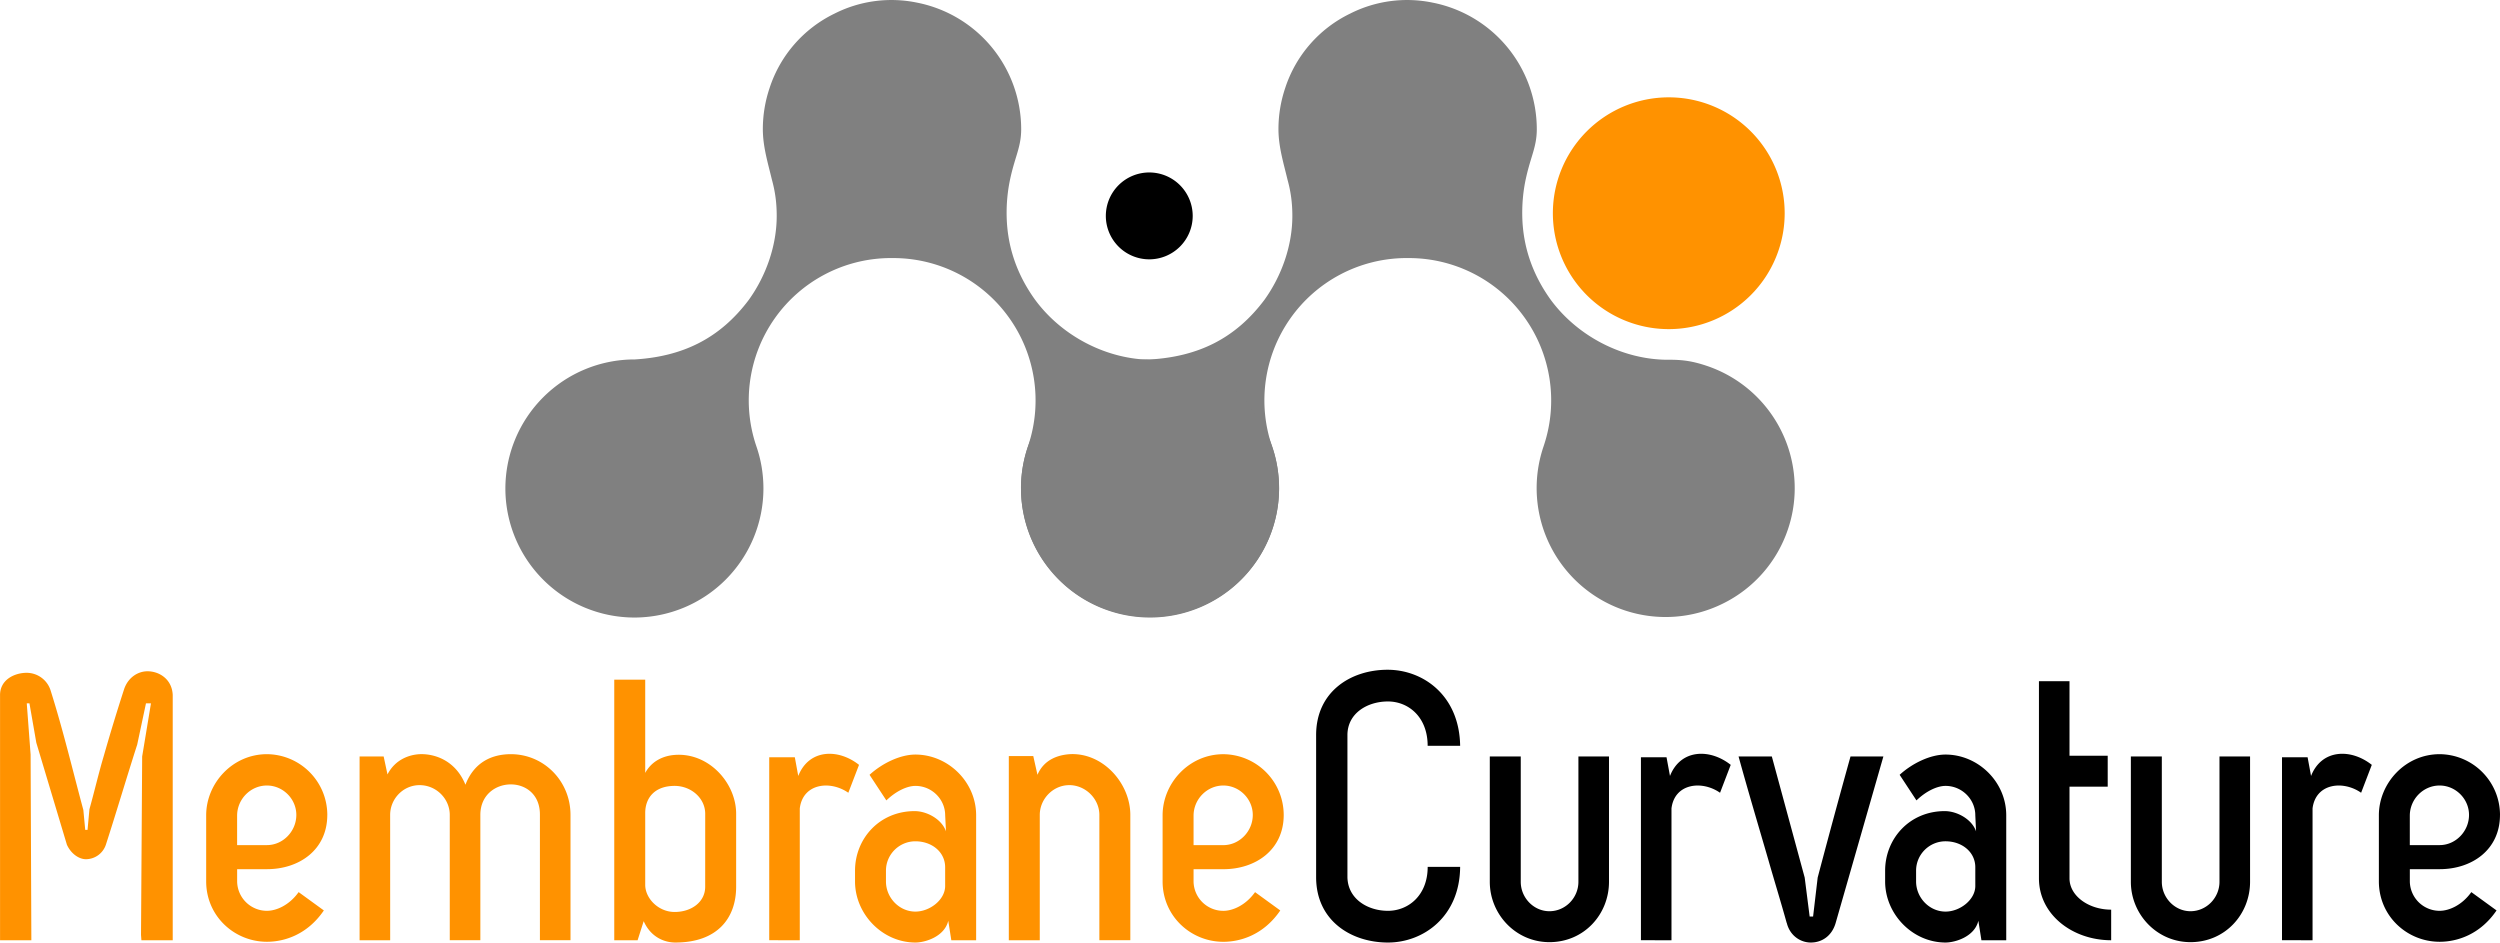 <svg xmlns="http://www.w3.org/2000/svg" xml:space="preserve" width="352.174" height="132.777" viewBox="0 0 93.179 35.131">
    <path d="M316.47 149.142a4.815 4.815 0 0 1 4.81-4.81h.017c1.776-.11 3.156-.771 4.242-2.214.657-.913 1.046-2.039 1.046-3.136 0-.474-.055-.9-.184-1.365-.144-.606-.334-1.215-.334-1.87 0-.52.085-1.037.252-1.533a4.7 4.7 0 0 1 2.416-2.77 4.7 4.7 0 0 1 3.087-.409 4.81 4.81 0 0 1 3.874 4.714c0 .658-.224 1.006-.405 1.832-.103.464-.147.96-.136 1.43.026 1.116.378 2.14 1.041 3.071 1.005 1.384 2.71 2.272 4.419 2.262.527-.004.904.055 1.418.228a4.81 4.81 0 0 1 3.276 4.555v.002c0 .52-.083 1.035-.252 1.533a4.78 4.78 0 0 1-2.421 2.768 4.806 4.806 0 0 1-6.7-5.82l.031-.094a5.303 5.303 0 0 0-.75-4.777 5.3 5.3 0 0 0-4.315-2.185h-.134a5.304 5.304 0 0 0-4.936 7.03q.256.752.257 1.559a4.814 4.814 0 0 1-4.81 4.809 4.813 4.813 0 0 1-4.808-4.81z" style="fill:gray;fill-opacity:1;stroke-width:.189;stroke-linecap:round;paint-order:stroke fill markers;stop-color:#000" transform="translate(-278.417 -130.935)"/>
    <path d="M340.615 143.202a4.32 4.32 0 0 0 4.32-4.32 4.32 4.32 0 0 0-4.32-4.319 4.32 4.32 0 0 0-4.32 4.32 4.32 4.32 0 0 0 4.32 4.319" style="baseline-shift:baseline;display:inline;overflow:visible;vector-effect:none;fill:#ff9200;fill-opacity:1;stroke-width:.189;paint-order:stroke fill markers;stop-color:#000" transform="translate(-278.417 -130.935)"/>
    <path d="M321.251 140.601a1.62 1.62 0 0 0 1.62-1.619 1.62 1.62 0 0 0-1.62-1.619 1.62 1.62 0 0 0-1.618 1.62 1.62 1.62 0 0 0 1.618 1.618" style="baseline-shift:baseline;display:inline;overflow:visible;vector-effect:none;fill:#000;fill-opacity:1;stroke-width:.189;stroke-linecap:round;stroke-linejoin:round;paint-order:stroke fill markers;stop-color:#000" transform="translate(-278.417 -130.935)"/>
    <path d="M297.253 149.142a4.815 4.815 0 0 1 4.809-4.81h.017c1.776-.11 3.156-.771 4.242-2.214.657-.913 1.045-2.039 1.045-3.136 0-.474-.054-.9-.183-1.365-.144-.606-.334-1.215-.334-1.87 0-.52.085-1.037.252-1.533a4.7 4.7 0 0 1 2.416-2.77 4.7 4.7 0 0 1 3.087-.409 4.81 4.81 0 0 1 3.874 4.714c0 .658-.224 1.006-.405 1.832a6 6 0 0 0-.136 1.43c.026 1.116.377 2.14 1.041 3.071 1.004 1.384 2.71 2.272 4.419 2.262.527-.004.904.055 1.418.228a4.81 4.81 0 0 1 3.276 4.555v.002c0 .52-.084 1.035-.252 1.533a4.78 4.78 0 0 1-2.422 2.768 4.806 4.806 0 0 1-6.7-5.82l.032-.094a5.303 5.303 0 0 0-.75-4.777 5.3 5.3 0 0 0-4.315-2.185h-.135a5.304 5.304 0 0 0-4.936 7.03q.257.752.258 1.559a4.814 4.814 0 0 1-4.81 4.809 4.813 4.813 0 0 1-4.808-4.81z" style="fill:gray;fill-opacity:1;stroke-width:.189;stroke-linecap:round;paint-order:stroke fill markers;stop-color:#000" transform="translate(-278.417 -130.935)"/>
    <g stroke="none" aria-label="MembraneCurvature" style="fill:#ff9200;stroke-width:.148;stroke-linecap:round;stroke-linejoin:round;paint-order:stroke fill markers">
        <path d="m281.75 161.095-.071.77h-.086l-.07-.741c-.4-1.481-.741-2.934-1.226-4.472a.94.94 0 0 0-.883-.64c-.455 0-1.01.256-.996.854v9.114h1.167l-.028-6.92-.143-1.91h.1l.256 1.468 1.14 3.802c.156.342.455.54.712.54a.79.79 0 0 0 .74-.54c.37-1.14.783-2.535 1.168-3.731l.327-1.538h.186l-.328 1.98-.043 6.65.015.199h1.167v-9.142c-.028-.599-.512-.883-.94-.883-.341 0-.712.213-.868.655a74 74 0 0 0-.755 2.478c-.2.669-.356 1.352-.541 2.007m8.866.214a2.267 2.267 0 0 0-2.25-2.264c-1.282 0-2.265 1.082-2.265 2.278v2.464c0 1.296 1.054 2.25 2.265 2.25.655 0 1.51-.27 2.121-1.168l-.94-.683c-.355.498-.84.697-1.181.697a1.11 1.11 0 0 1-1.111-1.096v-.456h1.11c1.211 0 2.25-.726 2.25-2.022m-3.361 1.125v-1.096c0-.613.498-1.125 1.11-1.125.599 0 1.097.498 1.097 1.096 0 .612-.498 1.125-1.096 1.125zm5.704-1.125c0-.598.485-1.11 1.097-1.11.626 0 1.125.512 1.125 1.11v4.67h1.14v-4.67c0-1.481 2.235-1.552 2.22 0v4.67h1.14v-4.67c0-1.267-.997-2.264-2.222-2.264-.655 0-1.353.256-1.694 1.139-.356-.883-1.111-1.153-1.68-1.14-.414.015-.94.2-1.225.756l-.143-.67h-.897v6.85h1.14zm10.632 4.756c1.552 0 2.264-.897 2.264-2.079v-2.72c0-1.153-1.025-2.292-2.293-2.193-.384.029-.84.2-1.096.67v-3.475h-1.154v9.712h.87l.227-.712c.256.584.755.797 1.182.797m1.11-2.079c0 .57-.512.94-1.139.94-.612 0-1.096-.513-1.096-1.011v-2.706c.014-.57.384-.982 1.096-.982.613 0 1.14.455 1.14 1.04zm3.526 1.994v-4.913c.114-.94 1.14-1.054 1.809-.584l.399-1.04c-.77-.612-1.866-.598-2.265.414l-.128-.698h-.954v6.82zm4.31.085c.355 0 1.081-.213 1.224-.811l.114.726h.925v-4.657c0-1.253-1.053-2.264-2.264-2.264-.555 0-1.224.313-1.709.755l.627.954c.384-.37.797-.541 1.082-.541.613 0 1.11.498 1.11 1.096l.03.598c-.157-.455-.713-.754-1.168-.754-1.31 0-2.222 1.025-2.222 2.221v.399c0 1.224 1.026 2.278 2.25 2.278m-1.097-2.278v-.399c0-.612.498-1.096 1.096-1.096.613 0 1.11.398 1.11.968v.698c0 .512-.569.954-1.11.954-.598 0-1.096-.513-1.096-1.125m6.83-3.589c.611 0 1.124.513 1.124 1.111v4.67h1.154v-4.67c0-1.182-1.026-2.335-2.265-2.264-.384.028-.94.17-1.196.769l-.156-.698h-.912v6.864h1.154v-4.671c0-.598.498-1.11 1.096-1.11m7.996 1.111a2.267 2.267 0 0 0-2.25-2.264c-1.281 0-2.264 1.082-2.264 2.278v2.464c0 1.296 1.054 2.25 2.264 2.25.655 0 1.51-.27 2.122-1.168l-.94-.683c-.356.498-.84.697-1.182.697a1.11 1.11 0 0 1-1.11-1.096v-.456h1.11c1.21 0 2.25-.726 2.25-2.022m-3.36 1.125v-1.097c0-.612.498-1.125 1.11-1.125.598 0 1.097.499 1.097 1.097 0 .612-.499 1.125-1.097 1.125z" style="text-align:start;text-anchor:start;stroke:none" transform="translate(-278.417 -130.935)"/>
        <path d="M331.629 163.246c0 1.068-.726 1.637-1.481 1.637s-1.495-.441-1.51-1.253v-5.297c0-.812.74-1.253 1.51-1.253.755 0 1.48.57 1.48 1.652h1.211c-.028-1.88-1.381-2.834-2.705-2.834-1.367 0-2.663.811-2.663 2.435v5.297c0 1.624 1.31 2.435 2.677 2.435 1.31 0 2.677-.954 2.691-2.82zm4.537 2.805c1.295 0 2.221-1.04 2.221-2.25v-4.67h-1.14v4.67c0 .598-.483 1.097-1.081 1.097-.584 0-1.068-.499-1.068-1.097v-4.67h-1.154v4.67c0 1.21.968 2.25 2.222 2.25m4.55-.071v-4.913c.114-.94 1.14-1.054 1.81-.584l.398-1.04c-.77-.612-1.866-.598-2.264.414l-.129-.698h-.954v6.82zm2.5-6.85c.328 1.196.756 2.635 1.112 3.86.228.797.47 1.58.683 2.349v-.014c.114.484.513.74.897.74.413 0 .784-.242.926-.726l1.78-6.209h-1.225a344 344 0 0 0-1.224 4.514l-.171 1.453h-.128l-.185-1.453-1.225-4.514zm7.713 6.935c.356 0 1.082-.213 1.225-.811l.114.726h.925v-4.657c0-1.253-1.053-2.264-2.264-2.264-.555 0-1.224.313-1.709.755l.627.954c.384-.37.797-.541 1.082-.541.613 0 1.111.498 1.111 1.096l.028.598c-.156-.455-.712-.754-1.167-.754-1.31 0-2.222 1.025-2.222 2.221v.399c0 1.224 1.026 2.278 2.25 2.278m-1.096-2.278v-.399c0-.612.498-1.096 1.096-1.096.613 0 1.111.398 1.111.968v.698c0 .512-.57.954-1.11.954-.599 0-1.097-.513-1.097-1.125m5.718-4.685v-2.777h-1.139v7.348c0 1.353 1.253 2.307 2.692 2.307v-1.14c-.84 0-1.553-.512-1.553-1.167v-3.418h1.424v-1.153zm4.509 6.949c1.295 0 2.221-1.04 2.221-2.25v-4.67h-1.14v4.67c0 .598-.483 1.097-1.081 1.097-.584 0-1.068-.499-1.068-1.097v-4.67h-1.154v4.67c0 1.21.968 2.25 2.222 2.25m4.55-.071v-4.913c.115-.94 1.14-1.054 1.81-.584l.398-1.04c-.77-.612-1.866-.598-2.264.414l-.129-.698h-.954v6.82zm6.987-4.671a2.267 2.267 0 0 0-2.25-2.264c-1.282 0-2.265 1.082-2.265 2.278v2.464c0 1.296 1.054 2.25 2.265 2.25.655 0 1.51-.27 2.121-1.168l-.94-.683c-.355.498-.84.697-1.181.697a1.11 1.11 0 0 1-1.111-1.096v-.456h1.11c1.211 0 2.25-.726 2.25-2.022m-3.361 1.125v-1.096c0-.613.498-1.125 1.11-1.125.599 0 1.097.498 1.097 1.096 0 .612-.498 1.125-1.096 1.125z" style="text-align:start;text-anchor:start;fill:#000;stroke:none" transform="translate(-278.417 -130.935)"/>
    </g>
</svg>
